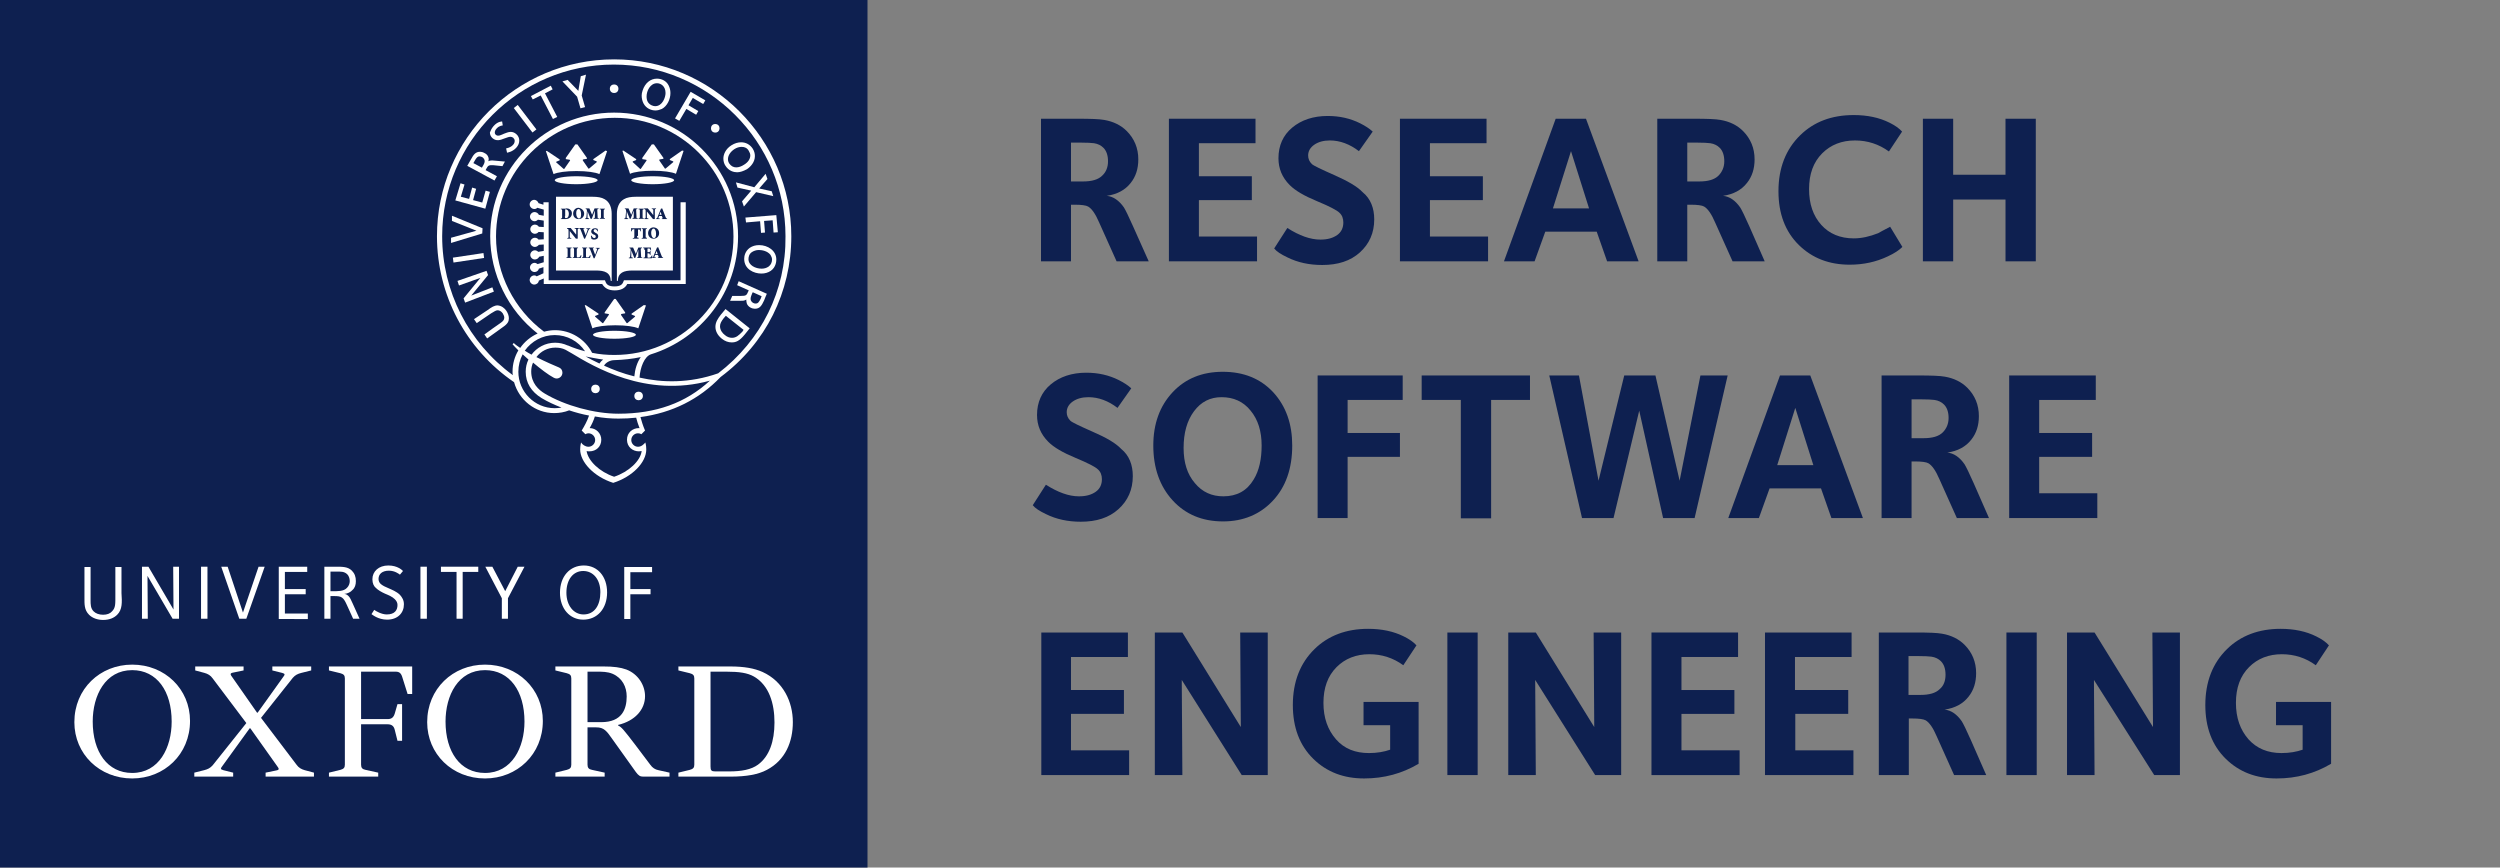 <?xml version="1.0" encoding="utf-8"?>
<!-- Generator: Adobe Illustrator 21.1.0, SVG Export Plug-In . SVG Version: 6.00 Build 0)  -->
<svg version="1.1" id="Layer_1" xmlns="http://www.w3.org/2000/svg" xmlns:xlink="http://www.w3.org/1999/xlink" x="0px" y="0px"
	 viewBox="0 0 817 283.5" style="enable-background:new 0 0 817 283.5;" xml:space="preserve">
<rect x="0" y="0" width="817" height="283.5" fill="#808080" stroke="none"/>
<style type="text/css">
	.st0{fill:#0E2050;}
	.st1{fill:#FFFFFF;}
</style>
<g>
	<rect class="st0" width="283.5" height="283.5"/>
	<g>
		<g>
			<path class="st1" d="M62.1,235.6c0,10.9-8.4,18.8-18.9,18.8c-10.7,0-18.9-8-18.9-18.4c0-10.9,8.4-18.8,18.9-18.8
				C53.9,217.2,62.1,225.2,62.1,235.6L62.1,235.6L62.1,235.6z M56.1,235.8c0-9.9-4.8-16.8-12.9-16.8c-8.8,0-12.9,8.3-12.9,16.8
				c0,9.9,4.8,16.8,12.9,16.8C52,252.6,56.1,244.3,56.1,235.8L56.1,235.8L56.1,235.8z"/>
			<path class="st1" d="M177.4,235.6c0,10.9-8.4,18.8-18.9,18.8c-10.7,0-18.9-8-18.9-18.4c0-10.9,8.4-18.8,18.9-18.8
				C169.2,217.2,177.4,225.2,177.4,235.6L177.4,235.6L177.4,235.6z M171.4,235.8c0-9.9-4.8-16.8-12.9-16.8
				c-8.8,0-12.9,8.3-12.9,16.8c0,9.9,4.8,16.8,12.9,16.8C167.3,252.6,171.4,244.3,171.4,235.8L171.4,235.8L171.4,235.8z"/>
			<path class="st1" d="M192,236h4.5c6.8,0,8.3-4.3,8.3-8.4c0-3.1-1.4-6-4.6-7.4c-1.7-0.7-3.3-0.7-5.5-0.7H192V236L192,236z
				 M200.3,241.8c-2.1-3-2.9-4.1-5.5-4.1H192v12.2c0,1,0.4,1.5,1.5,1.7l4.1,0.9v1.3h-16.1v-1.3l3.7-0.9c1.1-0.3,1.5-0.7,1.5-1.7
				v-28.2c0-1-0.4-1.4-1.5-1.7l-3.7-0.9v-1.3h15.7c3.3,0,5.6,0.3,7.5,1c3.9,1.5,6.1,5.2,6.1,8.7c0,4.4-3.3,8.1-8.8,9.4v0.2
				c1.1,0.5,1.7,1.2,5.6,6.3l4.9,6.5c0.7,1,1.6,1.6,2.7,1.8l3.6,0.8v1.3h-8.6c-1,0-1.5-0.3-2.4-1.5L200.3,241.8L200.3,241.8z"/>
			<path class="st1" d="M129.9,230.1h1.5v12h-1.5l-0.9-3.6c-0.3-1.3-1.1-1.8-2.3-1.8H118v13.2c0,1,0.4,1.5,1.5,1.7l4.1,0.9v1.3
				h-16.1v-1.3l3.7-0.9c1.1-0.3,1.5-0.7,1.5-1.7v-28.2c0-1-0.4-1.4-1.5-1.7l-3.7-0.9v-1.3h27.2v9h-1.5l-1.7-5.4
				c-0.4-1.4-1-1.9-2.2-1.9H118V235h8.7c1.2,0,1.9-0.5,2.3-1.8L129.9,230.1L129.9,230.1z"/>
			<path class="st1" d="M221.7,253.8v-1.3l3.7-0.9c1.1-0.3,1.5-0.7,1.5-1.7v-28.2c0-1-0.4-1.4-1.5-1.7l-3.7-0.9v-1.3h16.9
				c4.6,0,7.9,0.6,10.6,1.8c6.8,3.1,9.9,9.8,9.9,16.4c0,6.4-2.4,12.4-8.5,15.6c-2.8,1.5-6.7,2.2-11.8,2.2H221.7L221.7,253.8z
				 M232.2,219.5v31c0,1.3,0.3,1.6,1.6,1.6h4.4c4.2,0,7.3-0.6,9.5-2.2c3.7-2.7,5.4-7.6,5.4-13.8c0-6.1-1.7-12.1-6.7-15
				c-2.1-1.2-4.8-1.6-9-1.6H232.2L232.2,219.5z"/>
			<path class="st1" d="M76.2,252.5v1.3H63.5v-1.3l3.2-0.8c1.2-0.3,2-0.7,2.8-1.6l11-13.8l-11-14.6c-0.7-1-1.6-1.5-2.7-1.8l-3-0.8
				v-1.3h15.8v1.3l-3.4,0.7c-1.2,0.2-0.9,0.7-0.3,1.5l8.1,11.6h0.2l8.3-11.6c0.6-0.8,0.8-1.1-0.3-1.4l-3.2-0.8v-1.3h12.7v1.3
				l-3.2,0.8c-1.2,0.3-2,0.7-2.8,1.6l-10.4,13.1l11.6,15.3c0.7,1,1.6,1.5,2.7,1.8l3,0.8v1.3H86.8v-1.3l3.4-0.7
				c1.2-0.2,1-0.6,0.4-1.4L81.8,238h-0.2l-8.9,12.3c-0.6,0.8-0.8,1.1,0.3,1.4L76.2,252.5L76.2,252.5z"/>
		</g>
		<path class="st1" d="M38.3,200.9c-1,1-2.5,1.7-4.6,1.7c-1.8,0-3.5-0.6-4.6-1.7c-1.6-1.6-1.5-3.5-1.5-5.6v-10h2v10.8
			c0,1.4,0,2.7,1,3.7c0.7,0.7,1.8,1.1,3.1,1.1c1.3,0,2.3-0.4,2.9-1.1c1.2-1.2,1.1-2.4,1.1-5.5v-9h2v8.5
			C39.9,196.9,40,199.2,38.3,200.9z"/>
		<path class="st1" d="M56.4,202.2l-8.2-14l0.1,14h-1.9v-17h2.1l8.2,14l-0.1-14h1.9v17H56.4z"/>
		<path class="st1" d="M65.7,202.2v-17h2.1v17H65.7z"/>
		<path class="st1" d="M80.5,202.2h-2.3l-5.9-17h2.1l5,15l5.1-15h2L80.5,202.2z"/>
		<path class="st1" d="M91.1,202.2v-17h9.3v1.7h-7.3v5.6h6.8v1.7h-6.8v6.3h7.5v1.8H91.1z"/>
		<path class="st1" d="M113.5,187.7c-1-1-2.2-0.9-3.6-0.9H108v6.4h0.7c1.7,0,3.6,0.1,4.7-1.1c0.6-0.6,0.9-1.4,0.9-2.2
			C114.3,188.9,113.9,188.1,113.5,187.7z M115.4,202.2l-2-4.4c-1.2-2.7-1.8-3-4.2-3H108v7.4h-2v-17h3.7c2.3,0,4,0,5.3,1.3
			c0.9,0.9,1.3,2,1.3,3.4c0,1.2-0.3,2.2-1.1,2.9c-0.6,0.7-1.6,1.2-2.7,1.3c0.6,0,1.1,0.4,1.4,0.7c0.5,0.5,0.8,1.2,1.3,2.3l2.3,5.1
			H115.4z"/>
		<path class="st1" d="M137.4,202.2v-17h2.1v17H137.4z"/>
		<path class="st1" d="M151.2,186.9v15.3h-2v-15.3h-5.1v-1.7h12.2v1.7H151.2z"/>
		<path class="st1" d="M166,195.5v6.7h-2v-6.7l-5.4-10.3h2.3l4.2,8l4.1-8l2.2,0L166,195.5z"/>
		<path class="st1" d="M190.6,186.6c-3.3,0-5.5,2.8-5.5,7.1c0,4.2,2.4,7.1,5.6,7.1c3.6,0,5.5-3,5.5-7.3
			C196.2,189.4,193.9,186.6,190.6,186.6z M190.6,202.5c-4.4,0-7.6-3.6-7.6-8.8c0-5.3,3.2-8.9,7.8-8.9c4.5,0,7.6,3.6,7.6,8.8
			C198.4,198.9,195.2,202.5,190.6,202.5z"/>
		<path class="st1" d="M206,186.9v5.6h6.6v1.7H206v8.1h-2v-17h9.1v1.7H206z"/>
		<path class="st1" d="M121.7,189.3c0-2.6,2.1-4.5,5.2-4.5c3.1,0,4.6,1.6,4.8,1.8l-1,1.2c-0.4-0.3-1.7-1.3-3.6-1.3
			c-2.2,0-3.4,1.1-3.4,2.7c0,0.7,0.3,1.3,0.8,1.7c0.6,0.5,1.4,0.9,2.4,1.3c1.1,0.5,2.7,1.1,3.8,2.2c0.7,0.8,1.3,1.7,1.3,3.1
			c0,2.8-2,5-5.5,5c-3,0-4.9-1.7-5.1-1.8l0.9-1.4c0.5,0.4,2.4,1.5,4.1,1.5c2.6,0,3.5-1.4,3.5-3.1c0-0.8-0.4-1.4-0.9-1.9
			c-0.8-0.8-2-1.3-3.2-1.8c-1.1-0.5-2.2-1.1-3-1.9C122.2,191.6,121.7,190.7,121.7,189.3z"/>
	</g>
	<path class="st1" d="M199.9,69.9c0-2.1-0.7-3.9-2.3-4.8c-1-0.6-2.3-0.8-4-0.8l-11.9,0v24.1h13c3,0,4.8,0.7,4.9,3.4h0.3L199.9,69.9z
		"/>
	<path class="st1" d="M201.6,69.9c0-2.1,0.7-3.9,2.3-4.8c1-0.6,2.3-0.8,4-0.8l12,0v24.1h-13.1c-3,0-4.8,0.7-4.9,3.4h-0.3L201.6,69.9
		z"/>
	<path class="st1" d="M222.4,66.1c0,0,0,23.9,0,25.5c-1.5,0-18.5,0-18.5,0l-0.2,0.5c-0.3,0.8-0.9,1.5-2.9,1.5c-2,0-2.6-0.7-2.9-1.5
		l-0.2-0.5c0,0-16.9,0-18.4,0c0-1.6,0-25.5,0-25.5h-1.7v0.8l-1.6-0.5c-0.2-0.6-0.8-1.1-1.4-1.1c-0.8,0-1.5,0.7-1.5,1.5
		c0,0.8,0.7,1.5,1.5,1.5c0.4,0,0.7-0.1,1-0.4l2.1,0.6v2l-1.6-0.3c-0.2-0.5-0.8-0.9-1.4-0.9c-0.8,0-1.5,0.7-1.5,1.5
		c0,0.8,0.7,1.5,1.5,1.5c0.4,0,0.8-0.2,1.1-0.5l1.9,0.3v2.1l-1.6-0.1c-0.3-0.4-0.7-0.7-1.3-0.7c-0.8,0-1.5,0.7-1.5,1.5
		c0,0.8,0.7,1.5,1.5,1.5c0.5,0,1-0.3,1.2-0.6l1.7,0.1v2.3l-1.7,0.1c-0.3-0.4-0.7-0.6-1.2-0.6c-0.8,0-1.5,0.7-1.5,1.5
		c0,0.8,0.7,1.5,1.5,1.5c0.5,0,1-0.3,1.3-0.7l1.6-0.1v2.1l-1.8,0.3c-0.3-0.3-0.7-0.5-1.1-0.5c-0.8,0-1.5,0.7-1.5,1.5
		c0,0.8,0.7,1.5,1.5,1.5c0.6,0,1.2-0.4,1.4-0.9l1.5-0.3v2.1l-2,0.6c-0.3-0.2-0.6-0.4-1-0.4c-0.8,0-1.5,0.7-1.5,1.5
		c0,0.8,0.7,1.5,1.5,1.5c0.7,0,1.3-0.5,1.4-1.1l1.5-0.5v2l-2.2,1c-0.2-0.2-0.5-0.3-0.8-0.3c-0.8,0-1.5,0.7-1.5,1.5
		c0,0.8,0.7,1.5,1.5,1.5c0.7,0,1.4-0.5,1.5-1.3l1.6-0.7v1.8c0,0,18.2,0,19.1,0c0.8,1.4,2.1,2.1,4.1,2.1c2,0,3.4-0.7,4.1-2.1
		c0.9,0,19.1,0,19.1,0V66.1H222.4z"/>
	<g>
		<ellipse class="st1" cx="188.3" cy="58.9" rx="7" ry="1.3"/>
		<path class="st1" d="M197.9,49.2l-4,2.8l0,0.3l1,0.4c0.2,0.1,0.2,0.2,0.1,0.3l-2.5,2.1l-0.2,0l-1.8-2.6c-0.1-0.2-0.1-0.3,0.1-0.4
			l1.2-0.2v-0.3l-3.1-4.4H188l-3.1,4.4V52l1.2,0.2c0.2,0,0.3,0.2,0.1,0.4l-1.8,2.6l-0.2,0l-2.4-2.1c-0.1-0.1-0.1-0.2,0.1-0.3l1-0.4
			l0-0.3l-4.2-2.8l-0.3,0.1l2.5,7.5c1.3-0.6,4.1-1,7.5-1c3.4,0,6.2,0.4,7.5,1l2.5-7.5L197.9,49.2z"/>
	</g>
	<g>
		<ellipse class="st1" cx="200.8" cy="109.4" rx="7" ry="1.3"/>
		<path class="st1" d="M210.4,99.7l-4,2.8l0,0.3l1,0.4c0.2,0.1,0.2,0.2,0.1,0.3l-2.5,2.1l-0.2,0l-1.8-2.6c-0.1-0.2-0.1-0.3,0.1-0.4
			l1.2-0.2v-0.3l-3.1-4.4h-0.5l-3.1,4.4v0.3l1.2,0.2c0.2,0,0.3,0.2,0.1,0.4l-1.8,2.6l-0.2,0l-2.4-2.1c-0.1-0.1-0.1-0.2,0.1-0.3
			l1-0.4l0-0.3l-4.2-2.8l-0.3,0.1l2.5,7.5c1.3-0.6,4.1-1,7.5-1c3.4,0,6.2,0.4,7.5,1l2.5-7.5L210.4,99.7z"/>
	</g>
	<g>
		<ellipse class="st1" cx="213.3" cy="58.9" rx="7" ry="1.3"/>
		<path class="st1" d="M222.9,49.2l-4,2.8l0,0.3l1,0.4c0.2,0.1,0.2,0.2,0.1,0.3l-2.5,2.1l-0.2,0l-1.8-2.6c-0.1-0.2-0.1-0.3,0.1-0.4
			l1.2-0.2v-0.3l-3.1-4.4H213l-3.1,4.4V52l1.2,0.2c0.2,0,0.3,0.2,0.1,0.4l-1.8,2.6l-0.2,0l-2.4-2.2c-0.1-0.1-0.1-0.2,0.1-0.3l1-0.4
			l0-0.3l-4.2-2.8l-0.3,0.1l2.5,7.5c1.2-0.6,4.1-1,7.5-1c3.4,0,6.2,0.4,7.5,1l2.5-7.5L222.9,49.2z"/>
	</g>
	<g>
		<path class="st0" d="M184.9,68.1c0.7,0,1.2,0.1,1.5,0.5c0.3,0.2,0.5,0.6,0.5,1.1c0,1.3-1,1.9-2.2,1.9h-1.4v-0.2
			c0.4,0,0.4-0.1,0.4-0.6V69c0-0.6,0-0.6-0.4-0.6v-0.2H184.9z M184.6,70.7c0,0.5,0.1,0.6,0.4,0.6c0.5,0,0.9-0.5,0.9-1.4
			c0-1.1-0.6-1.5-1-1.5c-0.1,0-0.2,0-0.2,0c0,0,0,0.1,0,0.3V70.7z"/>
		<path class="st0" d="M190.9,69.8c0,1.1-0.8,1.8-1.8,1.8c-1.1,0-1.8-0.8-1.8-1.8c0-0.9,0.6-1.9,1.8-1.9
			C190.1,68.1,190.9,68.8,190.9,69.8z M188.3,69.7c0,1,0.4,1.7,0.9,1.7c0.5,0,0.7-0.4,0.7-1.4c0-1.1-0.4-1.7-0.8-1.7
			C188.6,68.3,188.3,68.8,188.3,69.7z"/>
		<path class="st0" d="M195.6,68.1v0.2c-0.4,0-0.4,0.1-0.4,0.6l0.1,1.8c0,0.6,0,0.6,0.4,0.6v0.2H194v-0.2c0.4,0,0.4-0.1,0.4-0.6
			l0-1.9h0l-1,2.7H193l-1-2.5h0l0,1.2c0,0.5,0,0.7,0,0.9c0,0.2,0.1,0.2,0.5,0.3v0.2h-1.3v-0.2c0.3,0,0.4-0.1,0.4-0.3
			c0-0.2,0.1-0.4,0.1-0.9l0.1-1.1c0-0.7,0-0.7-0.4-0.8v-0.2h1.2l0.9,2.1l0.8-2.1H195.6z"/>
		<path class="st0" d="M197.3,70.7c0,0.6,0,0.6,0.4,0.6v0.2H196v-0.2c0.4,0,0.4-0.1,0.4-0.6V69c0-0.6,0-0.6-0.4-0.6v-0.2h1.7v0.2
			c-0.4,0-0.4,0.1-0.4,0.6V70.7z"/>
	</g>
	<g>
		<path class="st0" d="M188.7,78h-0.5l-2-2.5h0v1c0,0.6,0,0.9,0,1c0,0.2,0.2,0.3,0.5,0.3V78h-1.3v-0.2c0.2,0,0.4-0.1,0.4-0.3
			c0-0.2,0-0.5,0-1v-1c0-0.4,0-0.5-0.1-0.6c-0.1-0.1-0.2-0.1-0.4-0.2v-0.2h1.2l1.8,2.2h0V76c0-0.6,0-0.9,0-1c0-0.2-0.2-0.3-0.5-0.3
			v-0.2h1.4v0.2c-0.3,0-0.4,0.1-0.4,0.3c0,0.2,0,0.5,0,1V78z"/>
		<path class="st0" d="M190.9,78c-0.4-1-0.9-2.3-1.1-2.8c-0.2-0.5-0.3-0.5-0.5-0.5v-0.2h1.7v0.2l-0.2,0c-0.2,0-0.2,0.1-0.1,0.3
			c0.1,0.3,0.5,1.3,0.7,1.9c0.2-0.5,0.5-1.5,0.6-1.7c0.1-0.3,0.1-0.4-0.2-0.4l-0.2,0v-0.2h1.3v0.2c-0.3,0-0.4,0.1-0.6,0.5
			c0,0.1-0.7,1.7-1.1,2.7H190.9z"/>
		<path class="st0" d="M193.3,76.9c0.1,0.3,0.4,0.9,0.9,0.9c0.3,0,0.5-0.2,0.5-0.5c0-0.3-0.2-0.5-0.5-0.6l-0.1,0
			c-0.4-0.2-0.9-0.5-0.9-1c0-0.6,0.4-1.1,1.3-1.1c0.2,0,0.3,0,0.5,0.1c0.1,0,0.2,0.1,0.3,0.1c0,0.2,0.1,0.5,0.1,0.8l-0.2,0
			c-0.1-0.4-0.3-0.7-0.7-0.7c-0.3,0-0.5,0.2-0.5,0.5c0,0.3,0.2,0.4,0.5,0.6l0.1,0.1c0.5,0.2,0.9,0.5,0.9,1.1c0,0.7-0.5,1.1-1.3,1.1
			c-0.2,0-0.4,0-0.6-0.1c-0.2-0.1-0.3-0.1-0.3-0.1c0-0.2-0.1-0.5-0.2-0.9L193.3,76.9z"/>
	</g>
	<g>
		<path class="st0" d="M186.4,83.5c0,0.6,0,0.6,0.4,0.6v0.2h-1.7v-0.2c0.4,0,0.4-0.1,0.4-0.6v-1.8c0-0.6,0-0.6-0.4-0.6v-0.2h1.7v0.2
			c-0.4,0-0.4,0.1-0.4,0.6V83.5z"/>
		<path class="st0" d="M188.5,83.6c0,0.3,0,0.4,0.1,0.5c0.1,0,0.2,0,0.4,0c0.2,0,0.4,0,0.5-0.2c0.1-0.1,0.2-0.2,0.3-0.5l0.2,0
			c0,0.2-0.1,0.8-0.2,0.9h-2.6v-0.2c0.4,0,0.4-0.1,0.4-0.6v-1.8c0-0.6,0-0.6-0.4-0.6v-0.2h1.7v0.2c-0.4,0-0.4,0.1-0.4,0.6V83.6z"/>
		<path class="st0" d="M191.5,83.6c0,0.3,0,0.4,0.1,0.5c0.1,0,0.2,0,0.4,0c0.2,0,0.4,0,0.5-0.2c0.1-0.1,0.2-0.2,0.3-0.5l0.2,0
			c0,0.2-0.1,0.8-0.2,0.9h-2.6v-0.2c0.4,0,0.4-0.1,0.4-0.6v-1.8c0-0.6,0-0.6-0.4-0.6v-0.2h1.7v0.2c-0.4,0-0.4,0.1-0.4,0.6V83.6z"/>
		<path class="st0" d="M194,84.4c-0.4-1-0.9-2.3-1.1-2.8c-0.2-0.5-0.3-0.5-0.5-0.5v-0.2h1.7v0.2l-0.2,0c-0.2,0-0.2,0.1-0.1,0.3
			c0.1,0.3,0.5,1.3,0.7,1.9c0.2-0.5,0.5-1.5,0.6-1.7c0.1-0.3,0.1-0.4-0.2-0.4l-0.2,0v-0.2h1.3v0.2c-0.3,0-0.4,0.1-0.6,0.5
			c0,0.1-0.7,1.7-1.1,2.7H194z"/>
	</g>
	<g>
		<path class="st0" d="M208.3,68.1v0.2c-0.4,0-0.4,0.1-0.4,0.6l0.1,1.8c0,0.6,0,0.6,0.4,0.6v0.2h-1.7v-0.2c0.4,0,0.4-0.1,0.4-0.6
			l0-1.9h0l-1,2.7h-0.3l-1-2.5h0l0,1.2c0,0.5,0,0.7,0,0.9c0,0.2,0.1,0.2,0.5,0.3v0.2h-1.3v-0.2c0.3,0,0.4-0.1,0.4-0.3
			c0-0.2,0.1-0.4,0.1-0.9l0.1-1.1c0-0.7,0-0.7-0.4-0.8v-0.2h1.2l0.9,2.1l0.8-2.1H208.3z"/>
		<path class="st0" d="M210,70.7c0,0.6,0,0.6,0.4,0.6v0.2h-1.7v-0.2c0.4,0,0.4-0.1,0.4-0.6V69c0-0.6,0-0.6-0.4-0.6v-0.2h1.7v0.2
			c-0.4,0-0.4,0.1-0.4,0.6V70.7z"/>
		<path class="st0" d="M213.9,71.6h-0.5l-2-2.5h0v1c0,0.6,0,0.8,0,1c0,0.2,0.2,0.3,0.5,0.3v0.2h-1.3v-0.2c0.2,0,0.4-0.1,0.4-0.3
			c0-0.2,0-0.5,0-1v-1c0-0.4,0-0.5-0.1-0.6c-0.1-0.1-0.2-0.1-0.4-0.2v-0.2h1.2l1.8,2.2h0v-0.7c0-0.6,0-0.8,0-1
			c0-0.2-0.2-0.3-0.5-0.3v-0.2h1.4v0.2c-0.3,0-0.4,0.1-0.4,0.3c0,0.2,0,0.5,0,1V71.6z"/>
		<path class="st0" d="M216.2,71.4l0.2,0c0.2,0,0.2-0.1,0.1-0.3l-0.2-0.5h-0.9l-0.2,0.5c-0.1,0.2-0.1,0.3,0.2,0.3l0.2,0v0.2h-1.2
			v-0.2c0.3,0,0.4-0.1,0.5-0.5l1.1-2.7l0.4-0.1l0.4,1c0.2,0.6,0.5,1.3,0.7,1.8c0.2,0.5,0.3,0.5,0.5,0.5v0.2h-1.7V71.4z M215.5,70.2
			h0.7l-0.3-1h0L215.5,70.2z"/>
	</g>
	<g>
		<path class="st0" d="M208.2,77.1c0,0.6,0,0.6,0.5,0.6V78h-1.9v-0.2c0.4,0,0.5-0.1,0.5-0.6v-2.3h-0.1c-0.4,0-0.5,0.1-0.6,0.2
			c-0.1,0.1-0.1,0.2-0.2,0.5h-0.2c0-0.4,0.1-0.8,0.1-1.1h0.2c0.1,0.1,0.1,0.1,0.3,0.1h2.1c0.1,0,0.2,0,0.3-0.1h0.2
			c0,0.2,0,0.7,0.1,1.1l-0.2,0c-0.1-0.3-0.1-0.5-0.2-0.5c-0.1-0.1-0.3-0.1-0.5-0.1h-0.1V77.1z"/>
		<path class="st0" d="M211,77.1c0,0.6,0,0.6,0.4,0.6V78h-1.7v-0.2c0.4,0,0.4-0.1,0.4-0.6v-1.8c0-0.6,0-0.6-0.4-0.6v-0.2h1.7v0.2
			c-0.4,0-0.4,0.1-0.4,0.6V77.1z"/>
		<path class="st0" d="M215.4,76.2c0,1.1-0.8,1.8-1.8,1.8c-1.1,0-1.8-0.8-1.8-1.8c0-0.9,0.6-1.9,1.8-1.9
			C214.7,74.4,215.4,75.1,215.4,76.2z M212.8,76.1c0,1,0.4,1.7,0.9,1.7c0.5,0,0.7-0.4,0.7-1.4c0-1.1-0.4-1.7-0.8-1.7
			C213.2,74.7,212.8,75.2,212.8,76.1z"/>
	</g>
	<g>
		<path class="st0" d="M209.8,80.9v0.2c-0.4,0-0.4,0.1-0.4,0.6l0.1,1.8c0,0.6,0,0.6,0.4,0.6v0.2h-1.7v-0.2c0.4,0,0.4-0.1,0.4-0.6
			l0-1.9h0l-1,2.7h-0.3l-1-2.5h0l0,1.2c0,0.5,0,0.7,0,0.9c0,0.2,0.1,0.2,0.5,0.3v0.2h-1.3v-0.2c0.3,0,0.4-0.1,0.4-0.3
			c0-0.2,0.1-0.4,0.1-0.9l0.1-1.1c0-0.7,0-0.7-0.4-0.8v-0.2h1.2l0.9,2.1l0.8-2.1H209.8z"/>
		<path class="st0" d="M210.6,81.7c0-0.6,0-0.6-0.4-0.6v-0.2h2.5c0,0.1,0,0.5,0.1,0.9l-0.2,0c-0.1-0.3-0.1-0.4-0.2-0.5
			c-0.1-0.1-0.3-0.1-0.5-0.1h-0.1c-0.2,0-0.2,0-0.2,0.2v1h0.3c0.5,0,0.5,0,0.5-0.4h0.2v1.3h-0.2c-0.1-0.5-0.1-0.5-0.5-0.5h-0.3v0.9
			c0,0.3,0,0.4,0.1,0.5c0.1,0,0.2,0,0.4,0c0.2,0,0.4,0,0.6-0.2c0.1-0.1,0.2-0.3,0.3-0.5l0.2,0c0,0.3-0.1,0.8-0.2,0.9h-2.7v-0.2
			c0.4,0,0.5-0.1,0.5-0.6V81.7z"/>
		<path class="st0" d="M214.9,84.1l0.2,0c0.2,0,0.2-0.1,0.1-0.3l-0.2-0.5h-0.9l-0.2,0.5c-0.1,0.2-0.1,0.3,0.2,0.3l0.2,0v0.2h-1.2
			v-0.2c0.3,0,0.4-0.1,0.5-0.5l1.1-2.7l0.4-0.1l0.4,1c0.2,0.6,0.5,1.3,0.7,1.8c0.2,0.5,0.3,0.5,0.5,0.5v0.2h-1.7V84.1z M214.2,83
			h0.7l-0.3-1h0L214.2,83z"/>
	</g>
	<circle class="st1" cx="194.6" cy="127.1" r="1.4"/>
	<circle class="st1" cx="208.7" cy="129.4" r="1.4"/>
	<path class="st1" d="M156.1,51.3L156.1,51.3L156.1,51.3z"/>
	<path class="st1" d="M214.5,26.2L214.5,26.2L214.5,26.2z"/>
	<path class="st1" d="M236.9,53.8L236.9,53.8L236.9,53.8z"/>
	<path class="st1" d="M247.7,99L247.7,99L247.7,99z"/>
	<circle class="st1" cx="200.7" cy="29" r="1.4"/>
	
		<ellipse transform="matrix(4.237007e-02 -0.999 0.999 4.237007e-02 181.981 273.72)" class="st1" cx="233.8" cy="41.9" rx="1.4" ry="1.4"/>
	<g>
		<path class="st1" d="M165.5,101.6c0.5,0.8,0.8,1.6,0.8,2.4c0,1-0.3,1.8-2.1,3l-5,3.6l-0.9-1.3c0,0,5.1-3.7,5.2-3.7
			c0.9-0.6,1.3-1.1,1.3-1.8c0-0.4-0.2-0.9-0.5-1.4c-0.5-0.7-1.1-1-1.7-1c-0.5,0-1.1,0.4-2.1,1l-4.7,3.2l-0.9-1.3l4.5-3
			c1.2-0.9,2.2-1.5,3.2-1.5C163.9,99.9,164.9,100.7,165.5,101.6z"/>
	</g>
	<g>
		<path class="st1" d="M149.5,91.8l9.5-3.3l0.5,1.4l-5.5,6.7l6.9-2.7l0.5,1.4l-9.4,3.6l-0.5-1.4l5.5-6.7l-7,2.5L149.5,91.8z"/>
	</g>
	<g>
		<path class="st1" d="M148,84.2l10-1.5l0.2,1.6l-10,1.5L148,84.2z"/>
	</g>
	<g>
		<path class="st1" d="M147.7,72.2l0-1.7l10,4.1l-0.1,1.7l-10.2,3.1l0-1.7l8.3-2.3L147.7,72.2z"/>
	</g>
	<path class="st1" d="M156.9,49.6c-1.4,0-2.1,0.8-3,2.5l-1.2,2.1l8.9,4.8l0.8-1.4l-3.7-2l0.2-0.4c0.6-1.1,0.8-1.3,2.4-1.2l2.9,0.3
		l0.8-1.5l-3.3-0.3c-0.7-0.1-1.2-0.1-1.6,0c-0.1,0-0.3,0.1-0.5,0.2c0-0.2,0.1-0.4,0.1-0.5c0-0.3,0-0.6-0.1-0.8
		c-0.2-0.6-0.6-1.1-1.3-1.4C157.8,49.7,157.3,49.6,156.9,49.6z M155.1,52.6c0.6-1.1,1-1.5,1.6-1.5c0.2,0,0.5,0.1,0.8,0.2
		c0.4,0.2,0.7,0.6,0.8,0.9c0,0.1,0.1,0.3,0.1,0.4c0,0.6-0.3,1.2-0.7,1.8l-0.2,0.4l-2.8-1.5L155.1,52.6z"/>
	<g>
		<path class="st1" d="M167.9,35.3l1.3-1l6.1,8l-1.3,1L167.9,35.3z"/>
	</g>
	<g>
		<path class="st1" d="M173.5,31.4L180,28l0.6,1.2l-2.5,1.3l4,7.7l-1.4,0.7l-4-7.7l-2.6,1.3L173.5,31.4z"/>
	</g>
	<g>
		<path class="st1" d="M189.8,24.9l1.7-0.5l-1.4,6.8l1.1,3.8l-1.5,0.4l-1.1-3.8l-4.8-5l1.7-0.5l3.5,3.6L189.8,24.9z"/>
	</g>
	<g>
		<path class="st1" d="M220.6,38.7l5.1-8.7l4.8,2.8l-0.7,1.2l-3.4-2l-1.4,2.4l3.2,1.9l-0.7,1.2l-3.2-1.9l-2.3,3.9L220.6,38.7z"/>
	</g>
	<g>
		<path class="st1" d="M246.5,61.2l3.7-4.4l0.6,1.7l-2.7,3.1l4.1,0.9l0.5,1.6l-5.6-1.3l-4,4.7l-0.6-1.7l3-3.5l-4.5-1l-0.5-1.7
			L246.5,61.2z"/>
	</g>
	<g>
		<path class="st1" d="M243.6,71.1l10.1-0.8l0.5,5.6l-1.4,0.1l-0.3-4l-2.8,0.2L250,76l-1.3,0.1l-0.3-3.8l-4.6,0.4L243.6,71.1z"/>
	</g>
	<path class="st1" d="M248.1,80.1c-1.2,0-2.2,0.3-3.1,0.9c-1.5,1.1-1.8,2.7-1.8,3.6c0,3.4,3.2,4.8,5.6,4.8c1.2,0,2.2-0.3,3.1-0.9
		c1.7-1.2,1.8-3.1,1.8-3.7C253.7,81.9,250.9,80.1,248.1,80.1z M248.9,87.8c-2,0-4.3-1.1-4.3-3.1c0-0.7,0.2-1.7,1.1-2.3
		c0.6-0.4,1.4-0.7,2.3-0.7c1,0,2.8,0.3,3.8,1.6c0.3,0.5,0.5,1,0.5,1.5c0,0.8-0.3,1.7-1.1,2.3C250.5,87.6,249.7,87.8,248.9,87.8z"/>
	<path class="st1" d="M242.2,46.5c-1,0-2.1,0.3-3.2,1c-1.9,1.2-2.6,3-2.6,4.3c0,0.8,0.2,1.7,0.7,2.4c1.1,1.7,2.7,2.1,3.8,2.1
		c1,0,2.1-0.4,3.2-1c1.2-0.8,2.6-2.3,2.6-4.3c0-0.8-0.2-1.6-0.7-2.4C245.1,47.2,243.7,46.5,242.2,46.5z M240.6,54.7
		c-0.9,0-1.7-0.4-2.3-1.3c-0.3-0.5-0.4-0.9-0.4-1.4c0-1.1,0.7-2.3,2-3.2c0.9-0.6,1.7-0.8,2.5-0.8c1,0,1.8,0.4,2.3,1.3
		c0.3,0.5,0.5,1,0.5,1.5c0,1.1-0.7,2.2-2,3C242.3,54.4,241.4,54.7,240.6,54.7z"/>
	<path class="st1" d="M214.7,25.7c-2.1,0-3.9,1.4-4.7,3.9c-0.2,0.6-0.3,1.1-0.3,1.6c0,1,0.2,1.8,0.6,2.6c0.9,1.7,2.6,2.3,3.9,2.3
		c0.7,0,1.4-0.2,2.1-0.5c1.7-0.9,2.8-3.1,2.8-5.2c0-0.9-0.2-1.7-0.6-2.5C217.8,26.5,216.3,25.7,214.7,25.7z M214.1,34.7
		c-0.7,0-1.8-0.4-2.4-1.4c-0.3-0.5-0.4-1.2-0.4-1.8c0-1.8,1.2-4.3,3.4-4.3c1.2,0,2.8,0.9,2.8,3.2C217.5,31.8,216.5,34.7,214.1,34.7z
		"/>
	<path class="st1" d="M158.7,62.3l1.4,0.4l-1.5,5.5l-9.8-2.7l1.7-5.6l1.3,0.4l-1.2,4l2.7,0.7l1-3.7l1.3,0.4l-1,3.7l3,0.8L158.7,62.3
		z"/>
	<g>
		<g>
			<path class="st1" d="M161.3,41.2c1.4-1.6,2.8-1.5,2.8-1.5l0.2,1.3c0,0-1.1,0-2,1c-0.4,0.4-0.6,0.9-0.6,1.3c0,0.3,0.1,0.6,0.4,0.8
				c0.7,0.6,1.9-0.1,2.6-0.4c0.6-0.2,1.4-0.6,2.2-0.6c0.6,0,1.2,0.2,1.8,0.7c0.7,0.6,1,1.4,1,2.1c0,0.9-0.3,1.6-1,2.4
				c-1.3,1.4-3,1.6-3,1.6l-0.3-1.4c1-0.2,1.8-0.6,2.3-1.2c0.4-0.4,0.5-0.9,0.5-1.3c0-0.4-0.2-0.7-0.5-1c-0.3-0.2-0.6-0.3-0.9-0.3
				c-0.6,0-1.4,0.4-2.1,0.6c-1.2,0.5-2.5,0.9-3.7-0.1c-0.6-0.5-0.9-1.2-0.9-1.9C160.3,42.8,160.6,42,161.3,41.2z"/>
		</g>
	</g>
	<path class="st1" d="M240.9,93.2l3.8,1.7l-0.2,0.4c-0.5,1.2-0.7,1.4-2.3,1.4l-2.9,0l-0.7,1.6l3.3,0c0.7,0,1.2,0,1.6-0.2
		c0.1-0.1,0.3-0.1,0.4-0.2c0,0.1,0,0.2,0,0.3c0,0.4,0.1,0.7,0.2,1.1c0.5,1.1,1.7,1.6,2.6,1.6c1.6,0,2.2-1,3-2.7
		c0-0.1,0.9-2.2,0.9-2.2l-9.2-4.1L240.9,93.2z M246.9,99.2c-0.5,0-1.2-0.3-1.5-1c-0.1-0.2-0.1-0.4-0.1-0.6c0-0.6,0.3-1.1,0.5-1.7
		l0.2-0.4l2.9,1.3l-0.3,0.8C248,98.8,247.7,99.2,246.9,99.2z"/>
	<path class="st1" d="M235.6,102.8c-1,1.3-1.8,2.5-1.8,4c0,1.3,0.6,2.7,2.1,3.9c1,0.8,2.1,1.2,3.2,1.2c1.4,0,2.5-0.4,4.3-2.6l1.6-2
		l-7.9-6.3L235.6,102.8z M239.2,110.4c-0.8,0-1.6-0.3-2.3-0.9c-0.8-0.6-1.6-1.6-1.6-2.9c0-0.9,0.5-1.7,1.2-2.6l0.7-0.8l5.8,4.6
		l-0.4,0.6C241.4,109.6,240.6,110.4,239.2,110.4z"/>
	<path class="st1" d="M258.6,77.2c0-31.8-26-57.8-57.9-57.8c-31.9,0-57.9,25.9-57.9,57.8c0,19.1,9.4,36.9,25.2,47.7
		c1.6,5.8,6.9,10.1,13.1,10.1c1.7,0,3.4-0.3,4.9-0.9c2.1,0.7,4.3,1.3,6.5,1.7c-0.6,1.8-1.5,3.4-2.4,4.9c0,0,0,0,0,0c0,0,0,0,0,0
		l1.2,1.2c0.3-0.2,0.7-0.3,1-0.3c1.2,0,2.2,1,2.2,2.2c0,1.2-1,2.2-2.2,2.2c-1,0-2-0.7-2.4-1.4c0,0-0.3,1-0.3,2.3
		c0,4.1,4.5,8.9,10.8,10.9c6.3-2,10.8-6.7,10.8-10.9c0-1.4-0.3-2.3-0.3-2.3c-0.5,0.6-1.3,1.4-2.4,1.4c-1.2,0-2.2-1-2.2-2.2
		c0-1.2,1-2.2,2.2-2.2c0.4,0,0.8,0.1,1.1,0.3l1.2-1.2c0,0,0,0,0,0c-0.7-1.6-1.1-3-1.5-4.4c10.4-1.4,19.2-5.8,26.2-13.1l0,0
		C250.3,112.2,258.6,95.4,258.6,77.2z M181.3,133.4c-6.6,0-11.9-5.4-11.9-11.9c0-2.1,0.5-4,1.4-5.7c0.6,0.6,1.3,1.1,1.9,1.7
		c-0.6,1.2-0.9,2.6-0.9,4c0,3.6,1.8,6.5,5.2,8.6c2,1.2,4.2,2.2,6.5,3.1C182.9,133.3,182.1,133.4,181.3,133.4z M200.8,116
		c-2.5,0-4.9-0.2-7.3-0.7c-2.3-4.5-7-7.4-12.1-7.4c-1.3,0-2.5,0.2-3.6,0.5c-9.8-7.3-15.7-18.9-15.7-31.1c0-21.4,17.4-38.8,38.8-38.8
		c21.4,0,38.8,17.4,38.8,38.8S222.2,116,200.8,116z M209.4,116.7c-1.2,1.7-1.9,4-2.1,6.3c-3.7-0.9-7-2.2-9.9-3.5
		c0.6-1.1,2.1-1.8,3.3-1.8C203.7,117.6,206.6,117.3,209.4,116.7z M197.1,117.5c-0.5,0.4-0.9,0.8-1.2,1.3c-1.5-0.7-3.3-1.6-4.5-2.3
		C193.1,116.8,195.4,117.3,197.1,117.5z M181.3,109.5c4,0,7.7,2,9.9,5.3c-1.9-0.5-3.8-1.1-5.6-1.9l0,0l-0.1,0
		c-1.3-0.6-2.7-0.9-4.1-0.9c-3.2,0-6,1.6-7.7,3.9c-0.7-0.4-1.5-0.8-2.2-1.3C173.7,111.5,177.3,109.5,181.3,109.5z M208.8,139.9
		c-2.1,0-3.9,1.5-3.9,3.8c0,2.3,1.8,3.8,3.9,3.8c0.3,0,0.6-0.1,0.9-0.1c-0.4,3.2-4.2,6.8-9,8.4c-4.8-1.6-8.5-5.2-9-8.4
		c0.3,0.1,0.6,0.1,0.9,0.1c2.3,0,3.9-1.6,3.9-3.8c0-2.1-1.7-3.8-3.8-3.8c0.7-1.2,1.3-2.5,1.7-3.8c2.7,0.5,5.3,0.7,7.7,0.7
		c2,0,3.9-0.1,5.8-0.3c0.3,1.1,0.6,2.2,1.1,3.4C208.9,140,208.8,139.9,208.8,139.9z M202.1,135.2c-7.8,0-17.4-2.6-24.1-6.6
		c-2-1.2-4.4-3.4-4.4-7.2c0-1,0.2-2,0.6-2.9c2.5,2.1,5,4,6.7,4.9c0.4,0.2,0.6,0.3,1,0.3c1,0,1.9-0.8,1.9-1.9c0-0.8-0.4-1.4-1.1-1.7
		c-1.4-0.6-4.3-1.8-7.4-3.4c1.4-1.9,3.7-3.1,6.2-3.1c1.2,0,2.3,0.2,3.3,0.7l2.1,1.2c6.8,4.1,24.2,14.7,45.1,8.9
		C224.1,131.7,214.3,135.2,202.1,135.2z M234.7,122c-9.4,3.3-18.2,3.1-25.7,1.4c0.2-3.3,1.6-6.9,3.7-7.6
		c16.5-5.1,28.5-20.5,28.5-38.6c0-22.3-18.2-40.4-40.5-40.4c-22.3,0-40.5,18.1-40.5,40.4c0,12.4,5.8,24.2,15.5,31.8
		c-2.3,1-4.3,2.7-5.7,4.7c-0.7-0.5-1.5-1-2.1-1.6l-0.4,0.4c0.4,0.5,1.1,1.2,1.9,2c-1.2,2-1.9,4.4-1.9,6.9c0,0.4,0,0.8,0.1,1.2
		c-14.5-10.6-23.1-27.4-23.1-45.4c0-31,25.2-56.1,56.1-56.1s56.1,25.2,56.1,56.1C256.9,95,248.8,111.2,234.7,122z"/>
</g>
<g>
	<path class="st0" d="M375.4,85.4h-10.5l-5.7-12.7c-1.2-2.8-2.4-4.5-3.6-5.2c-0.7-0.4-2.2-0.6-4.4-0.6H350v18.5h-9.8V38.8h12
		c4.2,0,7.1,0.1,8.7,0.4c2.9,0.5,5.4,1.7,7.3,3.6c2.5,2.5,3.8,5.6,3.8,9.3c0,3-0.8,5.6-2.5,7.7c-1.8,2.3-4.4,3.7-7.8,4.2
		c2.1,0.2,4,1.5,5.6,3.8c0.5,0.8,1.5,2.8,3,6.2L375.4,85.4z M362.1,52.7c0-1.9-0.5-3.4-1.5-4.4c-0.8-0.8-1.8-1.3-3.1-1.5
		c-0.8-0.1-2.3-0.2-4.6-0.2H350v12.7h3.9c2.9,0,5-0.6,6.3-1.9C361.5,56.2,362.1,54.6,362.1,52.7z"/>
	<path class="st0" d="M410.8,85.4H382V38.8h28.3v8h-18.5v10.8h17.3v7.8h-17.3v11.9h19V85.4z"/>
	<path class="st0" d="M449.1,71.7c0,4.4-1.6,8-4.7,10.8c-3.1,2.8-7.2,4.1-12.3,4.1c-4.2,0-8-0.8-11.4-2.5c-2.1-1-3.5-1.9-4.3-2.9
		l4.3-6.7c3.9,2.5,7.5,3.8,10.8,3.8c2.3,0,4.1-0.5,5.5-1.5c1.4-1,2-2.4,2-4.1c0-1.3-0.4-2.4-1.3-3.2c-0.8-0.8-3.3-2.1-7.4-3.8
		c-4.1-1.7-7-3.4-8.8-5.2c-2.5-2.5-3.7-5.4-3.7-8.8c0-4.1,1.5-7.5,4.5-10c3-2.5,6.9-3.8,11.6-3.8c3.9,0,7.4,0.8,10.6,2.4
		c1.8,0.9,3.1,1.8,4.1,2.7l-4.5,6.4c-3-2.3-6.2-3.5-9.5-3.5c-2.1,0-3.8,0.5-5.1,1.4c-1.3,0.9-2,2.1-2,3.5c0,1.1,0.4,2,1.2,2.8
		c0.5,0.5,3,1.7,7.3,3.6s7.5,3.7,9.3,5.6C447.9,64.9,449.1,68,449.1,71.7z"/>
	<path class="st0" d="M486.3,85.4h-28.8V38.8h28.3v8h-18.5v10.8h17.3v7.8h-17.3v11.9h19V85.4z"/>
	<path class="st0" d="M535.5,85.4h-10.3l-3.4-9.7h-16.8l-3.5,9.7h-10l16.9-46.6h9.9L535.5,85.4z M519.3,68.1l-5.9-18.7l-5.9,18.7
		H519.3z"/>
	<path class="st0" d="M576.7,85.4h-10.5l-5.7-12.7c-1.2-2.8-2.4-4.5-3.6-5.2c-0.7-0.4-2.2-0.6-4.4-0.6h-1.1v18.5h-9.8V38.8h12
		c4.2,0,7.1,0.1,8.7,0.4c2.9,0.5,5.4,1.7,7.3,3.6c2.5,2.5,3.8,5.6,3.8,9.3c0,3-0.8,5.6-2.5,7.7c-1.8,2.3-4.4,3.7-7.8,4.2
		c2.1,0.2,4,1.5,5.6,3.8c0.5,0.8,1.5,2.8,3,6.2L576.7,85.4z M563.5,52.7c0-1.9-0.5-3.4-1.5-4.4c-0.8-0.8-1.8-1.3-3.1-1.5
		c-0.8-0.1-2.3-0.2-4.6-0.2h-2.9v12.7h3.9c2.9,0,5-0.6,6.3-1.9C562.8,56.2,563.5,54.6,563.5,52.7z"/>
	<path class="st0" d="M621.7,80.7c-1,1-2.6,2.1-4.8,3.1c-3.8,1.8-7.9,2.7-12.4,2.7c-6.7,0-12.2-2.1-16.6-6.4
		c-4.5-4.4-6.7-10.3-6.7-17.6c0-7.6,2.4-13.7,7.1-18.3c4.5-4.4,10.3-6.6,17.5-6.6c4.4,0,8.3,0.8,11.7,2.5c1.8,0.9,3.1,1.8,4.1,2.9
		l-4.3,6.5c-3.3-2.4-7-3.6-11.1-3.6c-4.3,0-7.9,1.4-10.7,4.2c-2.9,2.9-4.3,6.8-4.3,11.7c0,4.8,1.3,8.7,4,11.7
		c2.6,2.9,6.2,4.4,10.6,4.4c2.6,0,5.2-0.6,8-1.7c0.3-0.2,1.6-0.9,3.9-2.1L621.7,80.7z"/>
	<path class="st0" d="M665.3,85.4h-9.9V65.2h-17.1v20.2h-9.9V38.8h9.9v18.3h17.1V38.8h9.9V85.4z"/>
	<path class="st0" d="M370.2,155.6c0,4.4-1.6,8-4.7,10.8c-3.1,2.8-7.2,4.1-12.3,4.1c-4.2,0-8-0.8-11.4-2.5c-2.1-1-3.5-1.9-4.3-2.9
		l4.3-6.7c3.9,2.5,7.5,3.8,10.8,3.8c2.3,0,4.1-0.5,5.5-1.5c1.4-1,2-2.4,2-4.1c0-1.3-0.4-2.4-1.3-3.2c-0.8-0.8-3.3-2.1-7.4-3.8
		c-4.1-1.7-7-3.4-8.8-5.2c-2.5-2.5-3.7-5.4-3.7-8.8c0-4.1,1.5-7.5,4.5-10c3-2.5,6.9-3.8,11.6-3.8c3.9,0,7.4,0.8,10.6,2.4
		c1.8,0.9,3.1,1.8,4.1,2.7l-4.5,6.4c-3-2.3-6.2-3.5-9.5-3.5c-2.1,0-3.8,0.5-5.1,1.4c-1.3,0.9-2,2.1-2,3.5c0,1.1,0.4,2,1.2,2.8
		c0.5,0.5,3,1.7,7.3,3.6c4.4,1.9,7.5,3.7,9.3,5.6C369,148.8,370.2,151.9,370.2,155.6z"/>
	<path class="st0" d="M422.3,145.6c0,7.5-2.1,13.5-6.3,18c-4.2,4.5-9.7,6.8-16.3,6.8c-6.8,0-12.3-2.3-16.5-6.9
		c-4.2-4.6-6.3-10.6-6.3-17.9c0-7.1,2.1-12.9,6.3-17.4c4.2-4.5,9.7-6.7,16.4-6.7c6.8,0,12.3,2.2,16.5,6.7
		C420.3,132.8,422.3,138.6,422.3,145.6z M412.3,145.6c0-4.7-1.2-8.5-3.6-11.4c-2.4-3-5.6-4.4-9.5-4.4c-3.7,0-6.7,1.5-9,4.6
		c-2.3,3.1-3.4,7.1-3.4,12c0,4.8,1.2,8.6,3.7,11.5c2.4,2.9,5.5,4.3,9.3,4.3c4.4,0,7.7-1.8,9.9-5.5
		C411.5,153.8,412.3,150,412.3,145.6z"/>
	<path class="st0" d="M458.4,130.7h-18v10.8h17.1v7.8h-17.1v20h-9.8v-46.6h27.8V130.7z"/>
	<path class="st0" d="M500,130.7h-12.7v38.7h-9.9v-38.7h-12.8v-8H500V130.7z"/>
	<path class="st0" d="M564.6,122.7l-10.8,46.6h-10.3l-7.8-35.1l-8.4,35.1H517l-10.7-46.6h9.7l6.4,34.4l8.4-34.4H541l7.9,34.4
		l6.8-34.4H564.6z"/>
	<path class="st0" d="M608.8,169.3h-10.3l-3.4-9.7h-16.8l-3.5,9.7h-10l16.9-46.6h9.9L608.8,169.3z M592.6,152l-5.9-18.7l-5.9,18.7
		H592.6z"/>
	<path class="st0" d="M650,169.3h-10.5l-5.7-12.7c-1.2-2.8-2.4-4.5-3.6-5.2c-0.7-0.4-2.2-0.6-4.4-0.6h-1.1v18.5h-9.8v-46.6h12
		c4.2,0,7.1,0.1,8.7,0.4c2.9,0.5,5.4,1.7,7.3,3.6c2.5,2.5,3.8,5.6,3.8,9.3c0,3-0.8,5.6-2.5,7.7c-1.8,2.3-4.4,3.7-7.8,4.2
		c2.1,0.2,4,1.5,5.6,3.8c0.5,0.8,1.5,2.8,3,6.2L650,169.3z M636.8,136.6c0-1.9-0.5-3.4-1.5-4.4c-0.8-0.8-1.8-1.3-3.1-1.5
		c-0.8-0.1-2.3-0.2-4.6-0.2h-2.9v12.7h3.9c2.9,0,5-0.6,6.3-1.9C636.1,140.1,636.8,138.5,636.8,136.6z"/>
	<path class="st0" d="M685.4,169.3h-28.8v-46.6h28.3v8h-18.5v10.8h17.3v7.8h-17.3v11.9h19V169.3z"/>
	<path class="st0" d="M369.1,253.3h-28.8v-46.6h28.3v8H350v10.8h17.3v7.8H350v11.9h19V253.3z"/>
	<path class="st0" d="M414.3,253.3h-8.5l-19.6-31.1l0.2,31.1h-9v-46.6h9l19.1,30.9l-0.2-30.9h9V253.3z"/>
	<path class="st0" d="M463.6,249.6c-5.4,3.2-11.3,4.8-17.8,4.8c-6.7,0-12.2-2.1-16.6-6.4c-4.5-4.4-6.7-10.3-6.7-17.6
		c0-7.6,2.4-13.7,7.1-18.3c4.5-4.4,10.4-6.6,17.5-6.6c4.4,0,8.3,0.8,11.7,2.5c1.8,0.9,3.1,1.8,4.1,2.9l-4.3,6.5
		c-3.3-2.4-7-3.6-11.1-3.6c-4.3,0-7.9,1.4-10.7,4.2c-2.9,2.9-4.3,6.8-4.3,11.7c0,4.9,1.4,8.8,4.1,11.9s6.3,4.5,10.8,4.5
		c2.6,0,4.9-0.4,6.9-1.1v-8h-8.7v-7.6h18V249.6z"/>
	<path class="st0" d="M482.9,253.3H473v-46.6h9.9V253.3z"/>
	<path class="st0" d="M529.8,253.3h-8.5l-19.6-31.1l0.2,31.1h-9v-46.6h9l19.1,30.9l-0.2-30.9h9V253.3z"/>
	<path class="st0" d="M568.5,253.3h-28.8v-46.6h28.3v8h-18.5v10.8h17.3v7.8h-17.3v11.9h19V253.3z"/>
	<path class="st0" d="M605.6,253.3h-28.8v-46.6h28.3v8h-18.5v10.8H604v7.8h-17.3v11.9h19V253.3z"/>
	<path class="st0" d="M649.1,253.3h-10.5l-5.7-12.7c-1.2-2.8-2.4-4.5-3.6-5.2c-0.7-0.4-2.2-0.6-4.4-0.6h-1.1v18.5H614v-46.6h12
		c4.2,0,7.1,0.1,8.7,0.4c2.9,0.5,5.4,1.7,7.3,3.6c2.5,2.5,3.8,5.6,3.8,9.3c0,3-0.8,5.6-2.5,7.7c-1.8,2.3-4.4,3.7-7.8,4.2
		c2.1,0.2,4,1.5,5.6,3.8c0.5,0.8,1.5,2.8,3,6.2L649.1,253.3z M635.8,220.5c0-1.9-0.5-3.4-1.5-4.4c-0.8-0.8-1.8-1.3-3.1-1.5
		c-0.8-0.1-2.3-0.2-4.6-0.2h-2.9v12.7h3.9c2.9,0,5-0.6,6.3-1.9C635.2,224.1,635.8,222.5,635.8,220.5z"/>
	<path class="st0" d="M665.6,253.3h-9.9v-46.6h9.9V253.3z"/>
	<path class="st0" d="M712.5,253.3H704l-19.7-31.1l0.2,31.1h-9v-46.6h9l19.1,30.9l-0.2-30.9h9V253.3z"/>
	<path class="st0" d="M761.8,249.6c-5.4,3.2-11.3,4.8-17.8,4.8c-6.7,0-12.2-2.1-16.6-6.4c-4.5-4.4-6.7-10.3-6.7-17.6
		c0-7.6,2.4-13.7,7.1-18.3c4.5-4.4,10.4-6.6,17.5-6.6c4.4,0,8.3,0.8,11.7,2.5c1.8,0.9,3.1,1.8,4.1,2.9l-4.3,6.5
		c-3.3-2.4-7-3.6-11.1-3.6c-4.3,0-7.9,1.4-10.7,4.2c-2.9,2.9-4.3,6.8-4.3,11.7c0,4.9,1.4,8.8,4.1,11.9c2.7,3,6.3,4.5,10.8,4.5
		c2.6,0,4.9-0.4,6.9-1.1v-8h-8.7v-7.6h18V249.6z"/>
</g>
</svg>
